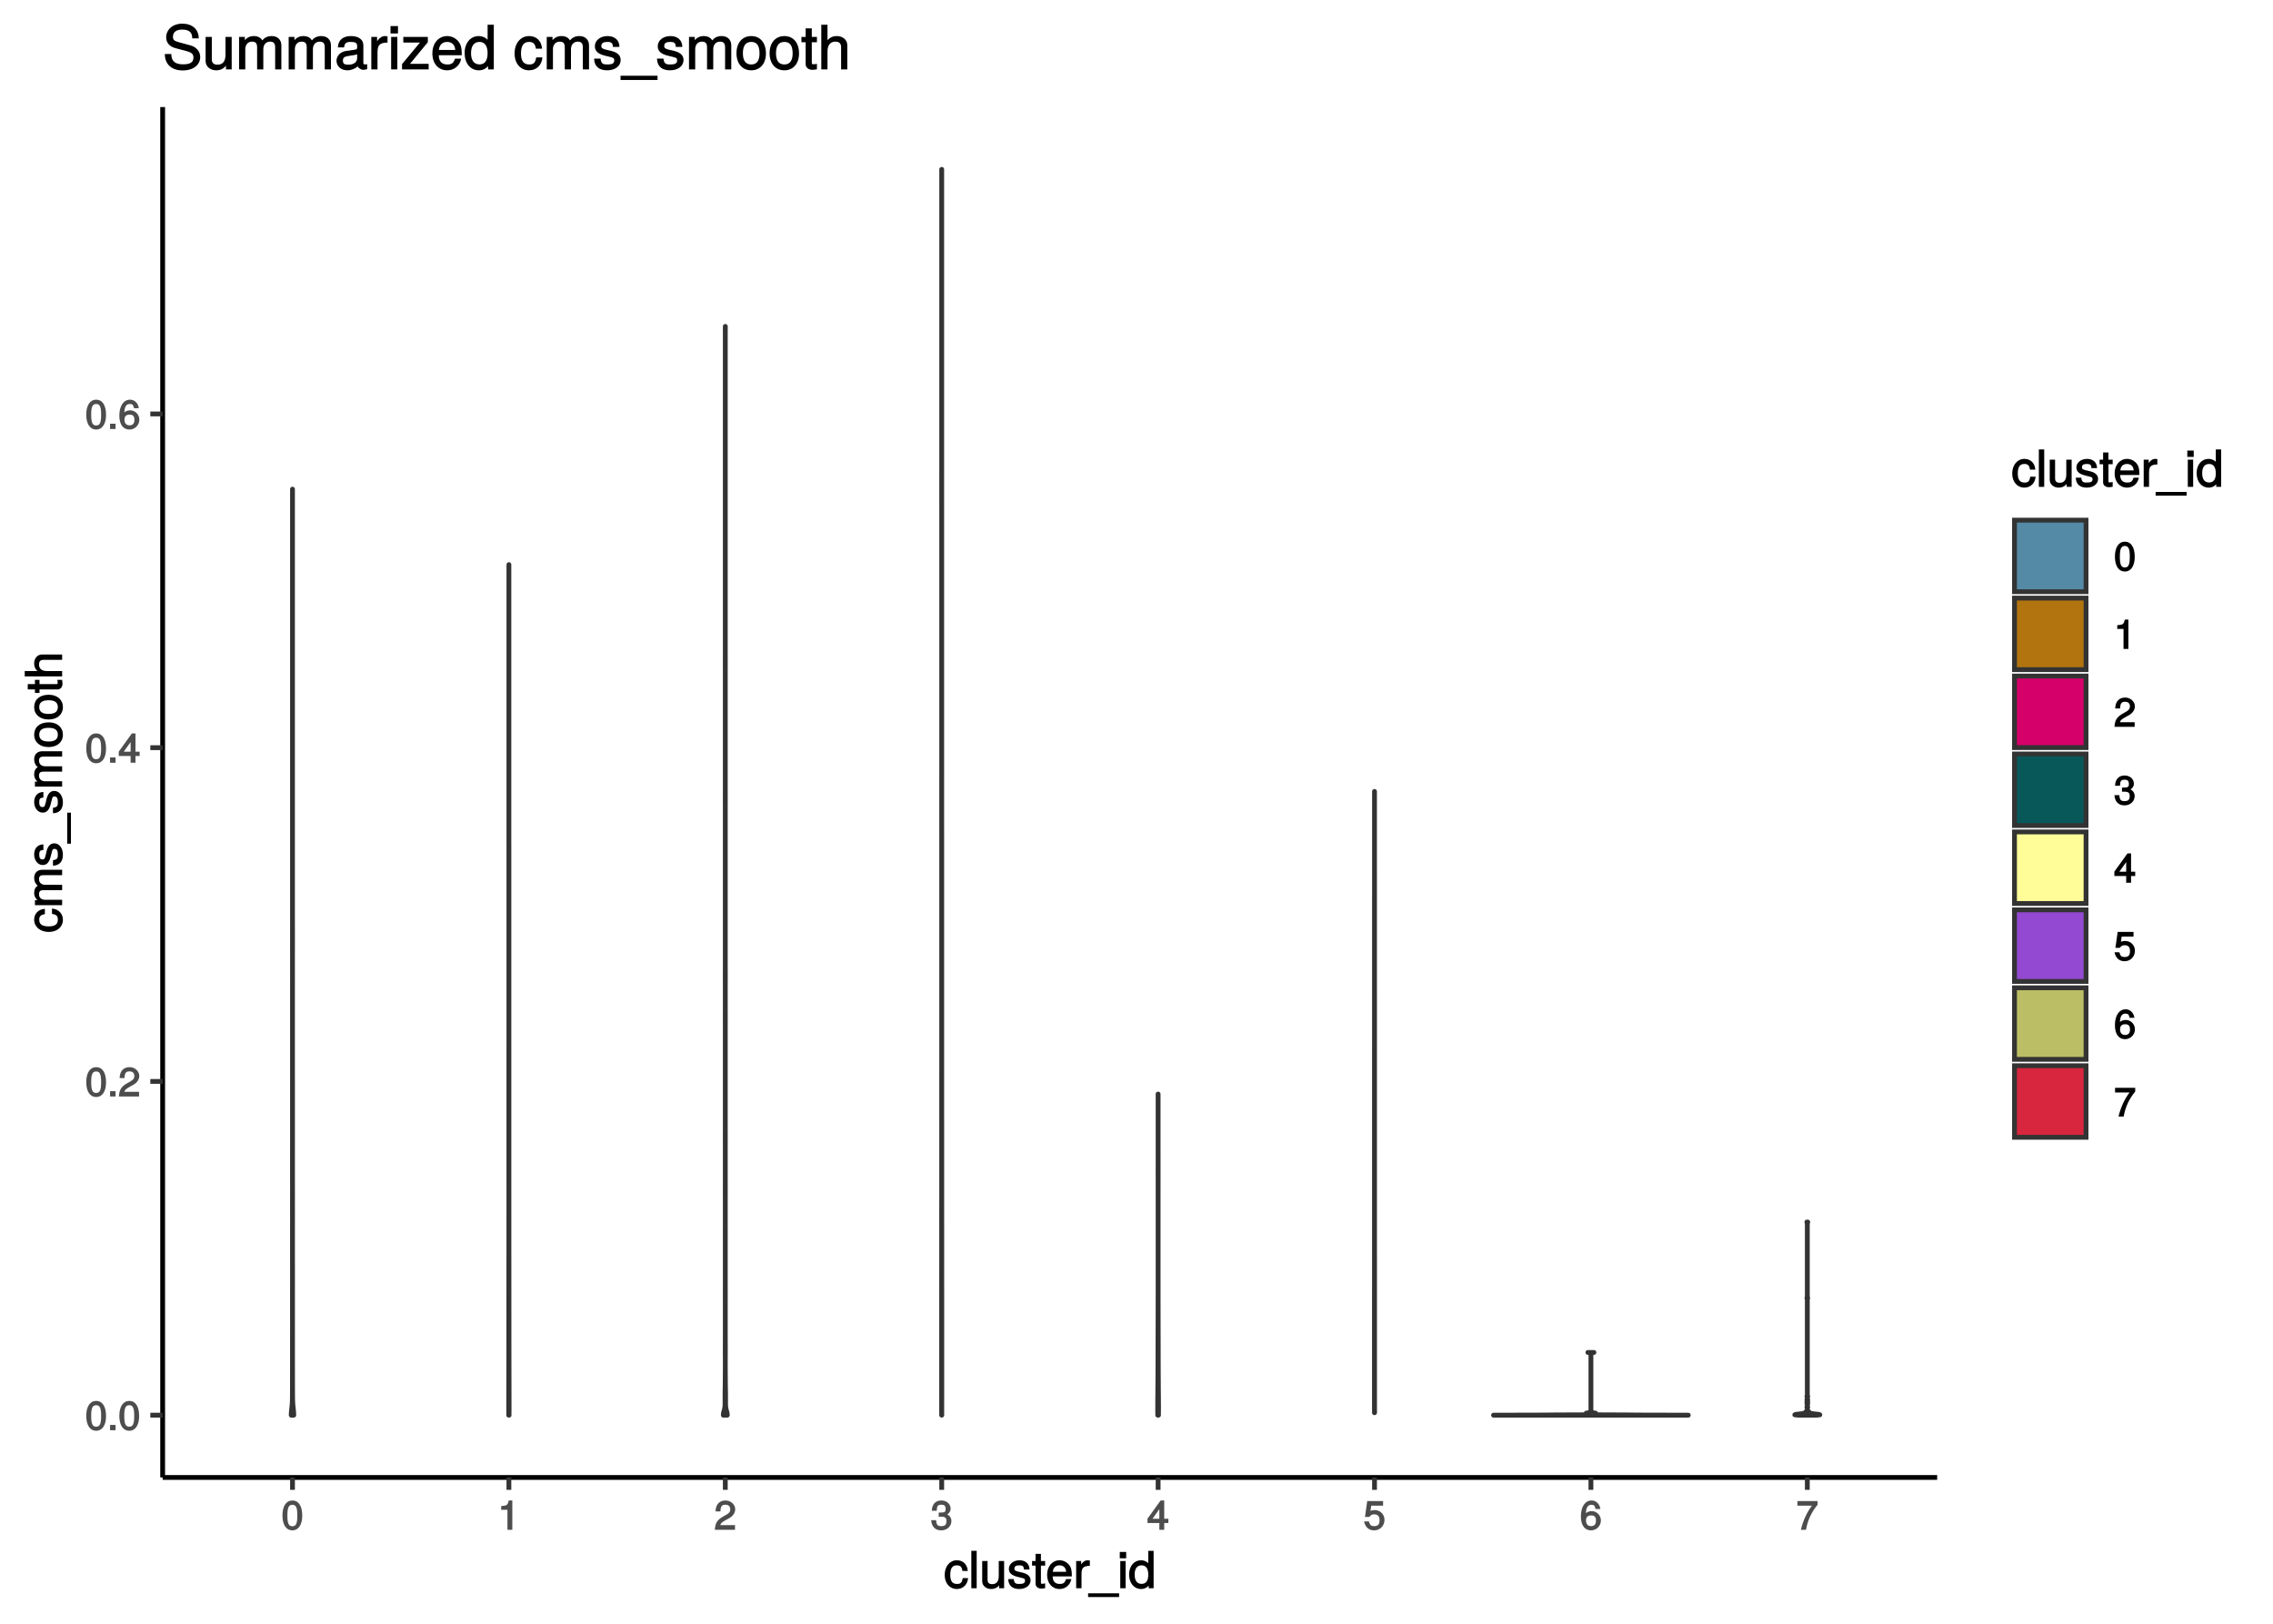 <?xml version="1.0" encoding="UTF-8"?>
<svg xmlns="http://www.w3.org/2000/svg" xmlns:xlink="http://www.w3.org/1999/xlink" width="504pt" height="360pt" viewBox="0 0 504 360" version="1.1">
<defs>
<g>
<symbol overflow="visible" id="glyph0-0">
<path style="stroke:none;" d=""/>
</symbol>
<symbol overflow="visible" id="glyph0-1">
<path style="stroke:none;" d="M 4.609 -3.125 C 4.609 -5.297 3.781 -6.5 2.422 -6.5 C 1.078 -6.5 0.219 -5.281 0.219 -3.188 C 0.219 -1.078 1.078 0.125 2.422 0.125 C 3.734 0.125 4.609 -1.078 4.609 -3.125 Z M 3.516 -3.203 C 3.516 -1.438 3.266 -0.781 2.406 -0.781 C 1.578 -0.781 1.312 -1.469 1.312 -3.172 C 1.312 -4.875 1.578 -5.547 2.422 -5.547 C 3.25 -5.547 3.516 -4.875 3.516 -3.203 Z M 3.516 -3.203 "/>
</symbol>
<symbol overflow="visible" id="glyph0-2">
<path style="stroke:none;" d="M 1.828 -0.125 L 1.828 -1.172 L 0.609 -1.172 L 0.609 0 L 1.828 0 Z M 1.828 -0.125 "/>
</symbol>
<symbol overflow="visible" id="glyph0-3">
<path style="stroke:none;" d="M 4.641 -4.547 C 4.641 -5.594 3.672 -6.5 2.5 -6.5 C 1.219 -6.5 0.328 -5.719 0.281 -4.078 L 1.359 -4.078 C 1.422 -5.25 1.703 -5.562 2.469 -5.562 C 3.172 -5.562 3.547 -5.188 3.547 -4.516 C 3.547 -4.031 3.297 -3.703 2.75 -3.391 L 1.938 -2.922 C 0.641 -2.188 0.219 -1.5 0.125 0 L 4.594 0 L 4.594 -1.031 L 1.344 -1.031 C 1.406 -1.406 1.641 -1.641 2.406 -2.078 L 3.281 -2.562 C 4.156 -3.031 4.641 -3.781 4.641 -4.547 Z M 4.641 -4.547 "/>
</symbol>
<symbol overflow="visible" id="glyph0-4">
<path style="stroke:none;" d="M 4.719 -1.625 L 4.719 -2.453 L 3.797 -2.453 L 3.797 -6.5 L 3 -6.5 L 0.094 -2.469 L 0.094 -1.5 L 2.719 -1.5 L 2.719 0 L 3.797 0 L 3.797 -1.5 L 4.719 -1.5 Z M 2.875 -2.453 L 1.203 -2.453 L 2.984 -4.953 L 2.719 -5.047 L 2.719 -2.453 Z M 2.875 -2.453 "/>
</symbol>
<symbol overflow="visible" id="glyph0-5">
<path style="stroke:none;" d="M 4.656 -2.062 C 4.656 -3.234 3.719 -4.141 2.609 -4.141 C 1.984 -4.141 1.391 -3.875 1.062 -3.406 L 1.312 -3.312 C 1.328 -4.844 1.672 -5.547 2.562 -5.547 C 3.109 -5.547 3.328 -5.344 3.469 -4.609 L 4.547 -4.609 C 4.375 -5.766 3.562 -6.5 2.609 -6.5 C 1.156 -6.5 0.219 -5.141 0.219 -2.969 C 0.219 -1.031 1.047 0.125 2.469 0.125 C 3.656 0.125 4.656 -0.844 4.656 -2.062 Z M 3.562 -2 C 3.562 -1.219 3.188 -0.812 2.484 -0.812 C 1.766 -0.812 1.359 -1.25 1.359 -2.047 C 1.359 -2.828 1.734 -3.188 2.5 -3.188 C 3.25 -3.188 3.562 -2.844 3.562 -2 Z M 3.562 -2 "/>
</symbol>
<symbol overflow="visible" id="glyph0-6">
<path style="stroke:none;" d="M 3.203 -0.125 L 3.203 -6.5 L 2.422 -6.5 C 2.109 -5.406 2.094 -5.406 0.734 -5.25 L 0.734 -4.438 L 2.125 -4.438 L 2.125 0 L 3.203 0 Z M 3.203 -0.125 "/>
</symbol>
<symbol overflow="visible" id="glyph0-7">
<path style="stroke:none;" d="M 4.594 -1.938 C 4.594 -2.703 4.141 -3.266 3.391 -3.531 L 3.391 -3.266 C 3.969 -3.5 4.422 -4.031 4.422 -4.656 C 4.422 -5.734 3.547 -6.5 2.359 -6.5 C 1.109 -6.5 0.281 -5.688 0.25 -4.219 L 1.344 -4.219 C 1.359 -5.281 1.578 -5.562 2.375 -5.562 C 3.062 -5.562 3.312 -5.281 3.312 -4.625 C 3.312 -3.953 3.188 -3.812 1.781 -3.812 L 1.781 -2.906 L 2.359 -2.906 C 3.219 -2.906 3.5 -2.625 3.5 -1.938 C 3.5 -1.156 3.172 -0.812 2.359 -0.812 C 1.516 -0.812 1.266 -1.109 1.203 -2.141 L 0.109 -2.141 C 0.219 -0.625 1.062 0.125 2.344 0.125 C 3.625 0.125 4.594 -0.766 4.594 -1.938 Z M 4.594 -1.938 "/>
</symbol>
<symbol overflow="visible" id="glyph0-8">
<path style="stroke:none;" d="M 4.656 -2.203 C 4.656 -3.438 3.688 -4.375 2.5 -4.375 C 2.062 -4.375 1.594 -4.219 1.547 -4.188 L 1.719 -5.344 L 4.344 -5.344 L 4.344 -6.375 L 0.828 -6.375 L 0.328 -2.844 L 1.281 -2.844 C 1.688 -3.312 1.875 -3.422 2.359 -3.422 C 3.188 -3.422 3.562 -3.016 3.562 -2.094 C 3.562 -1.203 3.203 -0.812 2.359 -0.812 C 1.688 -0.812 1.422 -1.031 1.203 -1.859 L 0.125 -1.859 C 0.406 -0.5 1.266 0.125 2.375 0.125 C 3.641 0.125 4.656 -0.875 4.656 -2.203 Z M 4.656 -2.203 "/>
</symbol>
<symbol overflow="visible" id="glyph0-9">
<path style="stroke:none;" d="M 4.719 -5.594 L 4.719 -6.375 L 0.25 -6.375 L 0.25 -5.344 L 3.469 -5.344 C 2.422 -4 1.5 -2.078 1.016 0 L 2.156 0 C 2.531 -2.141 3.375 -3.938 4.719 -5.547 Z M 4.719 -5.594 "/>
</symbol>
<symbol overflow="visible" id="glyph1-0">
<path style="stroke:none;" d=""/>
</symbol>
<symbol overflow="visible" id="glyph1-1">
<path style="stroke:none;" d="M 5.25 -2.25 L 4.203 -2.25 C 4.031 -1.188 3.703 -0.953 2.922 -0.953 C 1.906 -0.953 1.438 -1.594 1.438 -2.953 C 1.438 -4.406 1.891 -5.078 2.891 -5.078 C 3.656 -5.078 4 -4.766 4.141 -3.828 L 5.328 -3.828 C 5.203 -5.375 4.188 -6.203 2.906 -6.203 C 1.359 -6.203 0.203 -4.875 0.203 -2.953 C 0.203 -1.094 1.328 0.172 2.891 0.172 C 4.266 0.172 5.266 -0.797 5.391 -2.25 Z M 5.25 -2.25 "/>
</symbol>
<symbol overflow="visible" id="glyph1-2">
<path style="stroke:none;" d="M 1.797 -0.125 L 1.797 -8.297 L 0.609 -8.297 L 0.609 0 L 1.797 0 Z M 1.797 -0.125 "/>
</symbol>
<symbol overflow="visible" id="glyph1-3">
<path style="stroke:none;" d="M 5.438 -0.125 L 5.438 -6.031 L 4.25 -6.031 L 4.25 -2.719 C 4.25 -1.547 3.766 -0.906 2.812 -0.906 C 2.094 -0.906 1.766 -1.203 1.766 -1.906 L 1.766 -6.031 L 0.578 -6.031 L 0.578 -1.547 C 0.578 -0.578 1.438 0.172 2.547 0.172 C 3.406 0.172 4.031 -0.172 4.562 -0.922 L 4.328 -1.016 L 4.328 0 L 5.438 0 Z M 5.438 -0.125 "/>
</symbol>
<symbol overflow="visible" id="glyph1-4">
<path style="stroke:none;" d="M 5.188 -1.75 C 5.188 -2.609 4.562 -3.172 3.422 -3.453 L 2.547 -3.656 C 1.797 -3.844 1.609 -3.938 1.609 -4.344 C 1.609 -4.875 1.953 -5.078 2.688 -5.078 C 3.438 -5.078 3.688 -4.891 3.703 -4.156 L 4.953 -4.156 C 4.938 -5.422 4.062 -6.203 2.734 -6.203 C 1.391 -6.203 0.375 -5.375 0.375 -4.297 C 0.375 -3.406 0.984 -2.844 2.344 -2.516 L 3.203 -2.297 C 3.844 -2.141 3.953 -2.094 3.953 -1.672 C 3.953 -1.141 3.547 -0.953 2.75 -0.953 C 1.922 -0.953 1.594 -1.016 1.453 -2.031 L 0.234 -2.031 C 0.281 -0.562 1.172 0.172 2.672 0.172 C 4.125 0.172 5.188 -0.641 5.188 -1.75 Z M 5.188 -1.75 "/>
</symbol>
<symbol overflow="visible" id="glyph1-5">
<path style="stroke:none;" d="M 2.922 -0.125 L 2.922 -1.078 C 2.672 -1.016 2.531 -1 2.359 -1 C 1.953 -1 1.984 -0.969 1.984 -1.375 L 1.984 -5.016 L 2.922 -5.016 L 2.922 -6.031 L 1.984 -6.031 L 1.984 -7.625 L 0.797 -7.625 L 0.797 -6.031 L 0.016 -6.031 L 0.016 -5.016 L 0.797 -5.016 L 0.797 -0.969 C 0.797 -0.391 1.328 0.078 2.047 0.078 C 2.266 0.078 2.484 0.062 2.922 -0.016 Z M 2.922 -0.125 "/>
</symbol>
<symbol overflow="visible" id="glyph1-6">
<path style="stroke:none;" d="M 5.781 -2.75 C 5.781 -3.594 5.703 -4.109 5.547 -4.547 C 5.172 -5.484 4.156 -6.203 3.078 -6.203 C 1.469 -6.203 0.297 -4.875 0.297 -2.984 C 0.297 -1.094 1.438 0.172 3.062 0.172 C 4.375 0.172 5.422 -0.719 5.672 -2.031 L 4.5 -2.031 C 4.203 -1.125 3.828 -0.953 3.094 -0.953 C 2.141 -0.953 1.547 -1.438 1.531 -2.625 L 5.781 -2.625 Z M 4.75 -3.469 C 4.75 -3.469 4.562 -3.625 4.578 -3.641 L 1.562 -3.641 C 1.625 -4.516 2.141 -5.078 3.062 -5.078 C 3.969 -5.078 4.516 -4.469 4.516 -3.562 Z M 4.75 -3.469 "/>
</symbol>
<symbol overflow="visible" id="glyph1-7">
<path style="stroke:none;" d="M 3.656 -5.094 L 3.656 -6.156 C 3.375 -6.188 3.297 -6.203 3.172 -6.203 C 2.578 -6.203 2.031 -5.812 1.5 -4.953 L 1.734 -4.844 L 1.734 -6.031 L 0.625 -6.031 L 0.625 0 L 1.812 0 L 1.812 -3.125 C 1.812 -4.422 2.109 -4.938 3.656 -4.969 Z M 3.656 -5.094 "/>
</symbol>
<symbol overflow="visible" id="glyph1-8">
<path style="stroke:none;" d="M 6.484 1.812 L 6.484 1.125 L -0.391 1.125 L -0.391 1.953 L 6.484 1.953 Z M 6.484 1.812 "/>
</symbol>
<symbol overflow="visible" id="glyph1-9">
<path style="stroke:none;" d="M 1.812 -0.125 L 1.812 -6.031 L 0.625 -6.031 L 0.625 0 L 1.812 0 Z M 1.938 -6.766 L 1.938 -8.047 L 0.516 -8.047 L 0.516 -6.641 L 1.938 -6.641 Z M 1.938 -6.766 "/>
</symbol>
<symbol overflow="visible" id="glyph1-10">
<path style="stroke:none;" d="M 5.578 -0.125 L 5.578 -8.297 L 4.391 -8.297 L 4.391 -5.172 L 4.625 -5.266 C 4.234 -5.859 3.531 -6.203 2.766 -6.203 C 1.266 -6.203 0.141 -4.906 0.141 -3.062 C 0.141 -1.125 1.25 0.172 2.797 0.172 C 3.594 0.172 4.219 -0.172 4.719 -0.875 L 4.484 -0.984 L 4.484 0 L 5.578 0 Z M 4.391 -2.984 C 4.391 -1.656 3.891 -0.969 2.922 -0.969 C 1.906 -0.969 1.375 -1.672 1.375 -3.016 C 1.375 -4.359 1.906 -5.078 2.922 -5.078 C 3.906 -5.078 4.391 -4.328 4.391 -2.984 Z M 4.391 -2.984 "/>
</symbol>
<symbol overflow="visible" id="glyph2-0">
<path style="stroke:none;" d=""/>
</symbol>
<symbol overflow="visible" id="glyph2-1">
<path style="stroke:none;" d="M -2.25 -5.25 L -2.25 -4.203 C -1.188 -4.031 -0.953 -3.703 -0.953 -2.922 C -0.953 -1.906 -1.594 -1.438 -2.953 -1.438 C -4.406 -1.438 -5.078 -1.891 -5.078 -2.891 C -5.078 -3.656 -4.766 -4 -3.828 -4.141 L -3.828 -5.328 C -5.375 -5.203 -6.203 -4.188 -6.203 -2.906 C -6.203 -1.359 -4.875 -0.203 -2.953 -0.203 C -1.094 -0.203 0.172 -1.328 0.172 -2.891 C 0.172 -4.266 -0.797 -5.266 -2.25 -5.391 Z M -2.25 -5.25 "/>
</symbol>
<symbol overflow="visible" id="glyph2-2">
<path style="stroke:none;" d="M -0.125 -8.484 L -4.453 -8.484 C -5.484 -8.484 -6.203 -7.781 -6.203 -6.703 C -6.203 -5.938 -5.922 -5.375 -5.406 -4.953 C -5.891 -4.688 -6.203 -4.141 -6.203 -3.391 C -6.203 -2.625 -5.875 -2.016 -5.188 -1.516 L -5.078 -1.75 L -6.031 -1.75 L -6.031 -0.641 L 0 -0.641 L 0 -1.828 L -3.75 -1.828 C -4.594 -1.828 -5.125 -2.297 -5.125 -3.047 C -5.125 -3.734 -4.844 -3.969 -4.109 -3.969 L 0 -3.969 L 0 -5.156 L -3.75 -5.156 C -4.594 -5.156 -5.125 -5.641 -5.125 -6.391 C -5.125 -7.062 -4.828 -7.297 -4.109 -7.297 L 0 -7.297 L 0 -8.484 Z M -0.125 -8.484 "/>
</symbol>
<symbol overflow="visible" id="glyph2-3">
<path style="stroke:none;" d="M -1.75 -5.188 C -2.609 -5.188 -3.172 -4.562 -3.453 -3.422 L -3.656 -2.547 C -3.844 -1.797 -3.938 -1.609 -4.344 -1.609 C -4.875 -1.609 -5.078 -1.953 -5.078 -2.688 C -5.078 -3.438 -4.891 -3.688 -4.156 -3.703 L -4.156 -4.953 C -5.422 -4.938 -6.203 -4.062 -6.203 -2.734 C -6.203 -1.391 -5.375 -0.375 -4.297 -0.375 C -3.406 -0.375 -2.844 -0.984 -2.516 -2.344 L -2.297 -3.203 C -2.141 -3.844 -2.094 -3.953 -1.672 -3.953 C -1.141 -3.953 -0.953 -3.547 -0.953 -2.75 C -0.953 -1.922 -1.016 -1.594 -2.031 -1.453 L -2.031 -0.234 C -0.562 -0.281 0.172 -1.172 0.172 -2.672 C 0.172 -4.125 -0.641 -5.188 -1.75 -5.188 Z M -1.75 -5.188 "/>
</symbol>
<symbol overflow="visible" id="glyph2-4">
<path style="stroke:none;" d="M 1.812 -6.484 L 1.125 -6.484 L 1.125 0.391 L 1.953 0.391 L 1.953 -6.484 Z M 1.812 -6.484 "/>
</symbol>
<symbol overflow="visible" id="glyph2-5">
<path style="stroke:none;" d="M -2.969 -5.734 C -4.969 -5.734 -6.203 -4.656 -6.203 -2.984 C -6.203 -1.375 -4.953 -0.25 -3.016 -0.25 C -1.078 -0.25 0.172 -1.359 0.172 -3 C 0.172 -4.625 -1.078 -5.734 -2.969 -5.734 Z M -2.984 -4.516 C -1.625 -4.516 -0.953 -4.016 -0.953 -3 C -0.953 -1.984 -1.609 -1.484 -3.016 -1.484 C -4.406 -1.484 -5.078 -1.984 -5.078 -3 C -5.078 -4.031 -4.406 -4.516 -2.984 -4.516 Z M -2.984 -4.516 "/>
</symbol>
<symbol overflow="visible" id="glyph2-6">
<path style="stroke:none;" d="M -0.125 -2.922 L -1.078 -2.922 C -1.016 -2.672 -1 -2.531 -1 -2.359 C -1 -1.953 -0.969 -1.984 -1.375 -1.984 L -5.016 -1.984 L -5.016 -2.922 L -6.031 -2.922 L -6.031 -1.984 L -7.625 -1.984 L -7.625 -0.797 L -6.031 -0.797 L -6.031 -0.016 L -5.016 -0.016 L -5.016 -0.797 L -0.969 -0.797 C -0.391 -0.797 0.078 -1.328 0.078 -2.047 C 0.078 -2.266 0.062 -2.484 -0.016 -2.922 Z M -0.125 -2.922 "/>
</symbol>
<symbol overflow="visible" id="glyph2-7">
<path style="stroke:none;" d="M -0.125 -5.484 L -4.484 -5.484 C -5.453 -5.484 -6.203 -4.656 -6.203 -3.531 C -6.203 -2.719 -5.906 -2.125 -5.203 -1.578 L -5.109 -1.812 L -8.297 -1.812 L -8.297 -0.625 L 0 -0.625 L 0 -1.812 L -3.312 -1.812 C -4.484 -1.812 -5.125 -2.297 -5.125 -3.25 C -5.125 -3.891 -4.891 -4.297 -4.125 -4.297 L 0 -4.297 L 0 -5.484 Z M -0.125 -5.484 "/>
</symbol>
<symbol overflow="visible" id="glyph3-0">
<path style="stroke:none;" d=""/>
</symbol>
<symbol overflow="visible" id="glyph3-1">
<path style="stroke:none;" d="M 8.328 -2.766 C 8.328 -3.969 7.453 -4.984 6.156 -5.328 L 3.734 -5.984 C 2.578 -6.281 2.281 -6.516 2.281 -7.266 C 2.281 -8.234 3.016 -8.828 4.297 -8.828 C 5.828 -8.828 6.562 -8.266 6.562 -6.875 L 8 -6.875 C 8 -8.906 6.562 -10.141 4.344 -10.141 C 2.234 -10.141 0.781 -8.828 0.781 -7.094 C 0.781 -5.922 1.547 -5.047 2.812 -4.719 L 5.203 -4.078 C 6.422 -3.766 6.828 -3.406 6.828 -2.656 C 6.828 -1.594 6.172 -1.125 4.516 -1.125 C 2.688 -1.125 1.922 -1.891 1.922 -3.406 L 0.484 -3.406 C 0.484 -0.984 2.172 0.234 4.438 0.234 C 6.875 0.234 8.328 -1.062 8.328 -2.766 Z M 8.328 -2.766 "/>
</symbol>
<symbol overflow="visible" id="glyph3-2">
<path style="stroke:none;" d="M 6.5 -0.125 L 6.5 -7.203 L 5.125 -7.203 L 5.125 -3.234 C 5.125 -1.828 4.531 -1.047 3.375 -1.047 C 2.516 -1.047 2.094 -1.422 2.094 -2.25 L 2.094 -7.203 L 0.719 -7.203 L 0.719 -1.828 C 0.719 -0.672 1.719 0.203 3.062 0.203 C 4.078 0.203 4.812 -0.203 5.469 -1.109 L 5.234 -1.203 L 5.234 0 L 6.5 0 Z M 6.5 -0.125 "/>
</symbol>
<symbol overflow="visible" id="glyph3-3">
<path style="stroke:none;" d="M 10.172 -0.125 L 10.172 -5.328 C 10.172 -6.562 9.344 -7.391 8.047 -7.391 C 7.125 -7.391 6.469 -7.062 5.938 -6.438 C 5.609 -7.031 4.969 -7.391 4.062 -7.391 C 3.141 -7.391 2.422 -7 1.828 -6.172 L 2.078 -6.078 L 2.078 -7.203 L 0.797 -7.203 L 0.797 0 L 2.172 0 L 2.172 -4.469 C 2.172 -5.484 2.766 -6.156 3.656 -6.156 C 4.469 -6.156 4.797 -5.781 4.797 -4.891 L 4.797 0 L 6.172 0 L 6.172 -4.469 C 6.172 -5.484 6.766 -6.156 7.672 -6.156 C 8.469 -6.156 8.797 -5.766 8.797 -4.891 L 8.797 0 L 10.172 0 Z M 10.172 -0.125 "/>
</symbol>
<symbol overflow="visible" id="glyph3-4">
<path style="stroke:none;" d="M 7.203 -0.156 L 7.203 -1.156 C 6.938 -1.109 6.891 -1.109 6.828 -1.109 C 6.438 -1.109 6.359 -1.156 6.359 -1.5 L 6.359 -5.359 C 6.359 -6.594 5.328 -7.391 3.625 -7.391 C 1.953 -7.391 0.781 -6.609 0.703 -4.875 L 2.094 -4.875 C 2.188 -5.844 2.562 -6.094 3.594 -6.094 C 4.578 -6.094 4.984 -5.859 4.984 -5.203 L 4.984 -4.906 C 4.984 -4.453 4.859 -4.391 3.984 -4.297 C 2.422 -4.094 2.188 -4.047 1.766 -3.875 C 0.969 -3.531 0.406 -2.766 0.406 -1.922 C 0.406 -0.672 1.422 0.203 2.828 0.203 C 3.703 0.203 4.656 -0.219 5.094 -0.672 C 5.156 -0.422 5.766 0.094 6.312 0.094 C 6.531 0.094 6.703 0.062 7.203 -0.047 Z M 4.984 -2.516 C 4.984 -1.531 4.125 -1.047 3.062 -1.047 C 2.203 -1.047 1.828 -1.203 1.828 -1.953 C 1.828 -2.688 2.188 -2.859 3.359 -3.031 C 4.531 -3.188 4.766 -3.25 4.984 -3.359 Z M 4.984 -2.516 "/>
</symbol>
<symbol overflow="visible" id="glyph3-5">
<path style="stroke:none;" d="M 4.375 -6.094 L 4.375 -7.328 C 4.047 -7.375 3.969 -7.391 3.812 -7.391 C 3.109 -7.391 2.453 -6.922 1.828 -5.891 L 2.062 -5.797 L 2.062 -7.203 L 0.781 -7.203 L 0.781 0 L 2.156 0 L 2.156 -3.719 C 2.156 -5.281 2.531 -5.922 4.375 -5.953 Z M 4.375 -6.094 "/>
</symbol>
<symbol overflow="visible" id="glyph3-6">
<path style="stroke:none;" d="M 2.156 -0.125 L 2.156 -7.203 L 0.781 -7.203 L 0.781 0 L 2.156 0 Z M 2.297 -8.094 L 2.297 -9.609 L 0.641 -9.609 L 0.641 -7.969 L 2.297 -7.969 Z M 2.297 -8.094 "/>
</symbol>
<symbol overflow="visible" id="glyph3-7">
<path style="stroke:none;" d="M 6.172 -0.125 L 6.172 -1.234 L 2.031 -1.234 L 5.984 -6.031 L 5.984 -7.203 L 0.547 -7.203 L 0.547 -5.953 L 4.234 -5.953 L 0.266 -1.172 L 0.266 0 L 6.172 0 Z M 6.172 -0.125 "/>
</symbol>
<symbol overflow="visible" id="glyph3-8">
<path style="stroke:none;" d="M 6.906 -3.281 C 6.906 -4.281 6.828 -4.906 6.625 -5.422 C 6.172 -6.562 4.984 -7.391 3.703 -7.391 C 1.766 -7.391 0.391 -5.828 0.391 -3.547 C 0.391 -1.281 1.734 0.203 3.672 0.203 C 5.25 0.203 6.484 -0.828 6.781 -2.375 L 5.406 -2.375 C 5.062 -1.328 4.594 -1.094 3.703 -1.094 C 2.562 -1.094 1.828 -1.688 1.812 -3.141 L 6.906 -3.141 Z M 5.688 -4.156 C 5.688 -4.156 5.5 -4.297 5.5 -4.312 L 1.844 -4.312 C 1.922 -5.406 2.578 -6.094 3.688 -6.094 C 4.766 -6.094 5.453 -5.328 5.453 -4.25 Z M 5.688 -4.156 "/>
</symbol>
<symbol overflow="visible" id="glyph3-9">
<path style="stroke:none;" d="M 6.672 -0.125 L 6.672 -9.906 L 5.297 -9.906 L 5.297 -6.172 L 5.531 -6.266 C 5.062 -6.969 4.234 -7.391 3.312 -7.391 C 1.516 -7.391 0.203 -5.859 0.203 -3.656 C 0.203 -1.328 1.484 0.203 3.359 0.203 C 4.297 0.203 5.062 -0.203 5.656 -1.062 L 5.406 -1.156 L 5.406 0 L 6.672 0 Z M 5.297 -3.562 C 5.297 -1.969 4.672 -1.109 3.516 -1.109 C 2.297 -1.109 1.625 -1.984 1.625 -3.594 C 1.625 -5.203 2.297 -6.094 3.5 -6.094 C 4.688 -6.094 5.297 -5.156 5.297 -3.562 Z M 5.297 -3.562 "/>
</symbol>
<symbol overflow="visible" id="glyph3-10">
<path style="stroke:none;" d=""/>
</symbol>
<symbol overflow="visible" id="glyph3-11">
<path style="stroke:none;" d="M 6.297 -2.656 L 5.062 -2.656 C 4.859 -1.406 4.438 -1.094 3.5 -1.094 C 2.281 -1.094 1.688 -1.891 1.688 -3.531 C 1.688 -5.25 2.266 -6.094 3.469 -6.094 C 4.391 -6.094 4.828 -5.688 4.984 -4.594 L 6.359 -4.594 C 6.219 -6.422 5.031 -7.391 3.484 -7.391 C 1.625 -7.391 0.266 -5.828 0.266 -3.531 C 0.266 -1.297 1.594 0.203 3.469 0.203 C 5.125 0.203 6.297 -0.922 6.438 -2.656 Z M 6.297 -2.656 "/>
</symbol>
<symbol overflow="visible" id="glyph3-12">
<path style="stroke:none;" d="M 6.188 -2.078 C 6.188 -3.109 5.484 -3.766 4.109 -4.094 L 3.047 -4.344 C 2.156 -4.562 1.906 -4.703 1.906 -5.188 C 1.906 -5.828 2.344 -6.094 3.234 -6.094 C 4.125 -6.094 4.453 -5.844 4.469 -4.984 L 5.922 -4.984 C 5.906 -6.484 4.875 -7.391 3.281 -7.391 C 1.656 -7.391 0.469 -6.422 0.469 -5.141 C 0.469 -4.047 1.172 -3.406 2.812 -3.016 L 3.844 -2.766 C 4.609 -2.578 4.766 -2.484 4.766 -1.984 C 4.766 -1.328 4.266 -1.094 3.297 -1.094 C 2.312 -1.094 1.891 -1.188 1.734 -2.391 L 0.297 -2.391 C 0.359 -0.641 1.406 0.203 3.203 0.203 C 4.953 0.203 6.188 -0.734 6.188 -2.078 Z M 6.188 -2.078 "/>
</symbol>
<symbol overflow="visible" id="glyph3-13">
<path style="stroke:none;" d="M 7.766 2.203 L 7.766 1.406 L -0.438 1.406 L -0.438 2.344 L 7.766 2.344 Z M 7.766 2.203 "/>
</symbol>
<symbol overflow="visible" id="glyph3-14">
<path style="stroke:none;" d="M 6.859 -3.531 C 6.859 -5.922 5.578 -7.391 3.594 -7.391 C 1.656 -7.391 0.328 -5.922 0.328 -3.594 C 0.328 -1.266 1.641 0.203 3.609 0.203 C 5.547 0.203 6.859 -1.266 6.859 -3.531 Z M 5.438 -3.547 C 5.438 -1.922 4.812 -1.094 3.609 -1.094 C 2.375 -1.094 1.75 -1.922 1.75 -3.594 C 1.75 -5.25 2.375 -6.094 3.609 -6.094 C 4.844 -6.094 5.438 -5.266 5.438 -3.547 Z M 5.438 -3.547 "/>
</symbol>
<symbol overflow="visible" id="glyph3-15">
<path style="stroke:none;" d="M 3.484 -0.125 L 3.484 -1.234 C 3.203 -1.156 3.031 -1.156 2.828 -1.156 C 2.344 -1.156 2.344 -1.141 2.344 -1.625 L 2.344 -6.016 L 3.484 -6.016 L 3.484 -7.203 L 2.344 -7.203 L 2.344 -9.094 L 0.984 -9.094 L 0.984 -7.203 L 0.047 -7.203 L 0.047 -6.016 L 0.984 -6.016 L 0.984 -1.141 C 0.984 -0.438 1.594 0.094 2.453 0.094 C 2.719 0.094 2.984 0.062 3.484 -0.016 Z M 3.484 -0.125 "/>
</symbol>
<symbol overflow="visible" id="glyph3-16">
<path style="stroke:none;" d="M 6.547 -0.125 L 6.547 -5.359 C 6.547 -6.516 5.578 -7.391 4.234 -7.391 C 3.266 -7.391 2.562 -7.031 1.922 -6.188 L 2.156 -6.094 L 2.156 -9.906 L 0.781 -9.906 L 0.781 0 L 2.156 0 L 2.156 -3.953 C 2.156 -5.359 2.766 -6.156 3.891 -6.156 C 4.672 -6.156 5.172 -5.828 5.172 -4.922 L 5.172 0 L 6.547 0 Z M 6.547 -0.125 "/>
</symbol>
</g>
<clipPath id="clip1">
  <path d="M 36.066 23.738 L 429.535 23.738 L 429.535 327.566 L 36.066 327.566 Z M 36.066 23.738 "/>
</clipPath>
</defs>
<g id="surface171">
<rect x="0" y="0" width="504" height="360" style="fill:rgb(100%,100%,100%);fill-opacity:1;stroke:none;"/>
<rect x="0" y="0" width="504" height="360" style="fill:rgb(100%,100%,100%);fill-opacity:1;stroke:none;"/>
<path style="fill:none;stroke-width:1.067;stroke-linecap:round;stroke-linejoin:round;stroke:rgb(100%,100%,100%);stroke-opacity:1;stroke-miterlimit:10;" d="M 0 360 L 504 360 L 504 0 L 0 0 Z M 0 360 "/>
<g clip-path="url(#clip1)" clip-rule="nonzero">
<path style=" stroke:none;fill-rule:nonzero;fill:rgb(100%,100%,100%);fill-opacity:1;" d="M 36.066 327.566 L 429.535 327.566 L 429.535 23.738 L 36.066 23.738 Z M 36.066 327.566 "/>
</g>
<path style="fill-rule:nonzero;fill:rgb(33.333%,54.118%,65.098%);fill-opacity:1;stroke-width:1.067;stroke-linecap:round;stroke-linejoin:round;stroke:rgb(20%,20%,20%);stroke-opacity:1;stroke-miterlimit:10;" d="M 64.578 313.758 L 64.59 313.355 L 64.617 312.953 L 64.66 312.551 L 64.703 312.152 L 64.746 311.75 L 64.781 311.348 L 64.805 310.945 L 64.82 310.543 L 64.836 309.738 L 64.84 309.34 L 64.84 308.535 L 64.844 308.133 L 64.844 305.32 L 64.848 304.918 L 64.848 296.883 L 64.852 296.48 L 64.852 292.062 L 64.848 291.66 L 64.848 290.453 L 64.852 290.051 L 64.852 288.848 L 64.848 288.445 L 64.848 286.035 L 64.852 285.633 L 64.852 254.293 L 64.855 253.891 L 64.855 108.445 L 64.855 204.871 L 64.859 205.273 L 64.859 210.496 L 64.855 210.898 L 64.855 216.125 L 64.859 216.523 L 64.855 216.926 L 64.855 239.023 L 64.859 239.426 L 64.859 263.133 L 64.863 263.535 L 64.863 265.543 L 64.859 265.945 L 64.859 269.16 L 64.863 269.562 L 64.863 270.363 L 64.859 270.766 L 64.859 280.008 L 64.863 280.41 L 64.863 293.668 L 64.859 294.07 L 64.859 295.277 L 64.863 295.676 L 64.863 304.113 L 64.867 304.516 L 64.867 307.328 L 64.871 307.73 L 64.871 308.938 L 64.875 309.34 L 64.879 309.738 L 64.883 310.141 L 64.891 310.543 L 64.91 310.945 L 64.934 311.348 L 64.965 311.75 L 65.008 312.152 L 65.055 312.551 L 65.094 312.953 L 65.125 313.355 L 65.133 313.758 Z M 64.578 313.758 "/>
<path style="fill-rule:nonzero;fill:rgb(69.412%,45.49%,5.882%);fill-opacity:1;stroke-width:1.067;stroke-linecap:round;stroke-linejoin:round;stroke:rgb(20%,20%,20%);stroke-opacity:1;stroke-miterlimit:10;" d="M 112.801 313.758 L 112.801 312.281 L 112.797 311.914 L 112.797 310.438 L 112.801 310.066 L 112.801 307.852 L 112.805 307.484 L 112.805 306.008 L 112.809 305.641 L 112.809 303.793 L 112.812 303.426 L 112.812 301.578 L 112.816 301.211 L 112.816 298.629 L 112.82 298.258 L 112.82 293.09 L 112.824 292.723 L 112.824 286.449 L 112.828 286.078 L 112.828 280.176 L 112.832 279.805 L 112.832 270.211 L 112.836 269.844 L 112.836 231.461 L 112.84 231.094 L 112.84 125.18 L 112.84 187.176 L 112.844 187.547 L 112.844 263.57 L 112.848 263.938 L 112.848 278.699 L 112.852 279.066 L 112.852 284.973 L 112.855 285.34 L 112.855 291.617 L 112.859 291.984 L 112.859 297.52 L 112.863 297.891 L 112.863 300.84 L 112.867 301.211 L 112.867 303.055 L 112.871 303.426 L 112.871 305.27 L 112.875 305.641 L 112.875 307.113 L 112.879 307.484 L 112.879 309.328 L 112.883 309.699 L 112.883 312.652 L 112.879 313.02 L 112.879 313.758 Z M 112.801 313.758 "/>
<path style="fill-rule:nonzero;fill:rgb(83.529%,0%,41.569%);fill-opacity:1;stroke-width:1.067;stroke-linecap:round;stroke-linejoin:round;stroke:rgb(20%,20%,20%);stroke-opacity:1;stroke-miterlimit:10;" d="M 160.383 313.758 L 160.426 313.285 L 160.668 312.34 L 160.738 311.867 L 160.762 311.395 L 160.766 310.922 L 160.766 309.035 L 160.77 308.562 L 160.801 306.672 L 160.809 305.727 L 160.809 305.254 L 160.82 303.836 L 160.82 303.363 L 160.824 302.895 L 160.824 301.477 L 160.82 301.004 L 160.82 300.531 L 160.812 299.586 L 160.816 299.113 L 160.816 298.168 L 160.82 297.695 L 160.82 296.75 L 160.824 296.281 L 160.824 288.25 L 160.82 287.777 L 160.82 285.887 L 160.824 285.414 L 160.824 275.023 L 160.82 274.551 L 160.82 272.66 L 160.824 272.188 L 160.824 265.102 L 160.82 264.629 L 160.82 262.738 L 160.824 262.266 L 160.824 253.766 L 160.82 253.293 L 160.82 251.402 L 160.824 250.93 L 160.824 227.312 L 160.82 226.84 L 160.82 224.949 L 160.824 224.477 L 160.824 218.336 L 160.82 217.863 L 160.82 217.391 L 160.816 216.918 L 160.816 215.973 L 160.82 215.5 L 160.82 215.027 L 160.824 214.555 L 160.824 178.184 L 160.82 177.711 L 160.82 175.82 L 160.824 175.348 L 160.824 147.949 L 160.82 147.477 L 160.82 145.586 L 160.824 145.117 L 160.824 73.785 L 160.82 73.312 L 160.82 72.367 L 160.828 72.367 L 160.828 73.312 L 160.824 73.785 L 160.824 145.117 L 160.828 145.586 L 160.828 147.477 L 160.824 147.949 L 160.824 175.82 L 160.828 176.293 L 160.828 177.711 L 160.824 178.184 L 160.824 214.555 L 160.828 215.027 L 160.828 215.5 L 160.832 215.973 L 160.832 216.918 L 160.828 217.391 L 160.828 217.863 L 160.824 218.336 L 160.824 224.477 L 160.828 224.949 L 160.828 226.84 L 160.824 227.312 L 160.824 250.93 L 160.828 251.402 L 160.828 253.293 L 160.824 253.766 L 160.824 262.266 L 160.828 262.738 L 160.828 264.629 L 160.824 265.102 L 160.824 272.66 L 160.828 273.133 L 160.828 274.551 L 160.824 275.023 L 160.824 285.414 L 160.828 285.887 L 160.828 287.777 L 160.824 288.25 L 160.824 296.281 L 160.828 296.75 L 160.828 297.695 L 160.832 298.168 L 160.832 299.113 L 160.836 299.586 L 160.828 300.531 L 160.828 301.004 L 160.824 301.477 L 160.824 302.895 L 160.828 303.363 L 160.828 303.836 L 160.84 305.254 L 160.84 305.727 L 160.848 306.672 L 160.879 308.562 L 160.883 309.035 L 160.883 310.922 L 160.887 311.395 L 160.91 311.867 L 160.98 312.34 L 161.223 313.285 L 161.266 313.758 Z M 160.383 313.758 "/>
<path style="fill-rule:nonzero;fill:rgb(3.137%,34.51%,35.294%);fill-opacity:1;stroke-width:1.067;stroke-linecap:round;stroke-linejoin:round;stroke:rgb(20%,20%,20%);stroke-opacity:1;stroke-miterlimit:10;" d="M 208.797 313.758 L 208.797 313.219 L 208.793 312.676 L 208.793 281.867 L 208.797 281.328 L 208.797 267.812 L 208.801 267.273 L 208.801 238.086 L 208.805 237.543 L 208.805 171.602 L 208.809 171.059 L 208.809 111.602 L 208.805 111.062 L 208.805 105.117 L 208.809 104.574 L 208.809 37.551 L 208.809 183.492 L 208.812 184.031 L 208.812 247.812 L 208.816 248.355 L 208.816 271.598 L 208.82 272.137 L 208.82 285.652 L 208.824 286.191 L 208.824 309.973 L 208.82 310.516 L 208.82 313.758 Z M 208.797 313.758 "/>
<path style="fill-rule:nonzero;fill:rgb(100%,99.216%,59.608%);fill-opacity:1;stroke-width:1.067;stroke-linecap:round;stroke-linejoin:round;stroke:rgb(20%,20%,20%);stroke-opacity:1;stroke-miterlimit:10;" d="M 256.711 313.758 L 256.707 313.617 L 256.707 313.199 L 256.703 313.062 L 256.703 310.973 L 256.707 310.832 L 256.707 310.273 L 256.711 310.137 L 256.711 309.855 L 256.715 309.719 L 256.715 309.301 L 256.719 309.16 L 256.719 308.883 L 256.723 308.742 L 256.723 308.324 L 256.727 308.184 L 256.727 307.906 L 256.73 307.766 L 256.73 307.348 L 256.734 307.211 L 256.734 306.793 L 256.738 306.652 L 256.738 306.234 L 256.742 306.094 L 256.742 305.539 L 256.746 305.398 L 256.746 304.84 L 256.75 304.703 L 256.75 304.004 L 256.754 303.867 L 256.754 303.031 L 256.758 302.891 L 256.758 301.496 L 256.762 301.359 L 256.762 299.406 L 256.766 299.27 L 256.766 297.18 L 256.77 297.039 L 256.77 295.508 L 256.773 295.367 L 256.773 293.836 L 256.777 293.695 L 256.777 292.164 L 256.781 292.023 L 256.781 290.211 L 256.785 290.074 L 256.785 287.008 L 256.789 286.867 L 256.789 279.484 L 256.793 279.344 L 256.793 266.109 L 256.789 265.969 L 256.789 260.676 L 256.785 260.535 L 256.785 259.145 L 256.789 259.004 L 256.789 242.562 L 256.793 242.562 L 256.793 255.801 L 256.797 255.938 L 256.797 263.324 L 256.793 263.461 L 256.793 283.246 L 256.797 283.387 L 256.797 288.82 L 256.801 288.957 L 256.801 291.188 L 256.805 291.328 L 256.805 292.859 L 256.809 293 L 256.809 294.531 L 256.812 294.672 L 256.812 296.203 L 256.816 296.344 L 256.816 298.152 L 256.82 298.293 L 256.82 300.523 L 256.824 300.66 L 256.824 302.195 L 256.828 302.332 L 256.828 303.449 L 256.832 303.586 L 256.832 304.285 L 256.836 304.422 L 256.836 305.121 L 256.84 305.258 L 256.84 305.816 L 256.844 305.957 L 256.844 306.375 L 256.848 306.512 L 256.848 306.93 L 256.852 307.07 L 256.852 307.488 L 256.855 307.629 L 256.855 308.047 L 256.859 308.184 L 256.859 308.465 L 256.863 308.602 L 256.863 308.883 L 256.867 309.02 L 256.867 309.438 L 256.871 309.578 L 256.871 309.996 L 256.875 310.137 L 256.875 310.555 L 256.879 310.691 L 256.879 311.391 L 256.883 311.527 L 256.883 312.645 L 256.879 312.781 L 256.879 313.34 L 256.875 313.48 L 256.875 313.758 Z M 256.711 313.758 "/>
<path style="fill-rule:nonzero;fill:rgb(58.039%,28.627%,82.353%);fill-opacity:1;stroke-width:1.067;stroke-linecap:round;stroke-linejoin:round;stroke:rgb(20%,20%,20%);stroke-opacity:1;stroke-miterlimit:10;" d="M 304.762 313.211 L 304.762 286.258 L 304.766 285.988 L 304.766 231.535 L 304.77 231.266 L 304.77 199.188 L 304.773 198.918 L 304.773 175.469 L 304.777 175.469 L 304.777 193.258 L 304.781 193.527 L 304.781 221.293 L 304.785 221.562 L 304.785 278.977 L 304.789 279.246 L 304.789 313.211 Z M 304.762 313.211 "/>
<path style="fill-rule:nonzero;fill:rgb(73.333%,74.51%,39.216%);fill-opacity:1;stroke-width:1.067;stroke-linecap:round;stroke-linejoin:round;stroke:rgb(20%,20%,20%);stroke-opacity:1;stroke-miterlimit:10;" d="M 331.168 313.758 L 342.195 313.73 L 344.719 313.703 L 350.98 313.676 L 352.648 313.648 L 352.758 313.621 L 352.641 313.594 L 352.047 313.566 L 352.441 313.539 L 352.062 313.512 L 352.645 313.484 L 352.758 313.457 L 352.762 313.43 L 352.762 313.402 L 352.758 313.375 L 352.711 313.348 L 352.293 313.32 L 351.73 313.297 L 352.395 313.27 L 352.672 313.242 L 352.43 313.215 L 352.273 313.188 L 352.641 313.16 L 352.75 313.133 L 352.762 313.105 L 352.762 299.934 L 352.754 299.906 L 352.613 299.879 L 352.094 299.852 L 353.426 299.852 L 352.906 299.879 L 352.766 299.906 L 352.762 299.934 L 352.762 313.105 L 352.77 313.133 L 352.879 313.16 L 353.246 313.188 L 353.09 313.215 L 352.848 313.242 L 353.125 313.27 L 353.789 313.297 L 353.227 313.32 L 352.809 313.348 L 352.762 313.375 L 352.762 313.457 L 352.875 313.484 L 353.457 313.512 L 353.078 313.539 L 353.473 313.566 L 352.879 313.594 L 352.762 313.621 L 352.871 313.648 L 354.539 313.676 L 360.801 313.703 L 363.324 313.73 L 374.352 313.758 Z M 331.168 313.758 "/>
<path style="fill-rule:nonzero;fill:rgb(84.314%,14.902%,23.922%);fill-opacity:1;stroke-width:1.067;stroke-linecap:round;stroke-linejoin:round;stroke:rgb(20%,20%,20%);stroke-opacity:1;stroke-miterlimit:10;" d="M 398.641 313.758 L 397.965 313.676 L 398.113 313.59 L 398.816 313.508 L 399.57 313.422 L 400.059 313.34 L 400.246 313.254 L 400.289 313.172 L 400.328 313.086 L 400.414 313.004 L 400.539 312.918 L 400.656 312.836 L 400.719 312.754 L 400.738 312.668 L 400.742 312.586 L 400.742 312.332 L 400.734 312.25 L 400.715 312.164 L 400.68 312.082 L 400.656 312 L 400.668 311.914 L 400.703 311.832 L 400.73 311.746 L 400.742 311.664 L 400.742 311.496 L 400.73 311.41 L 400.707 311.328 L 400.668 311.242 L 400.652 311.16 L 400.668 311.078 L 400.684 310.992 L 400.668 310.91 L 400.656 310.824 L 400.668 310.742 L 400.699 310.656 L 400.711 310.574 L 400.691 310.488 L 400.66 310.406 L 400.66 310.324 L 400.691 310.238 L 400.727 310.156 L 400.738 310.07 L 400.742 309.988 L 400.738 309.902 L 400.723 309.82 L 400.684 309.734 L 400.652 309.652 L 400.66 309.566 L 400.699 309.484 L 400.73 309.402 L 400.742 309.316 L 400.742 288.117 L 400.734 288.035 L 400.707 287.949 L 400.664 287.867 L 400.652 287.781 L 400.68 287.699 L 400.719 287.613 L 400.738 287.531 L 400.742 287.449 L 400.742 271.277 L 400.738 271.191 L 400.715 271.109 L 400.672 271.023 L 400.645 270.941 L 400.844 270.941 L 400.816 271.023 L 400.773 271.109 L 400.75 271.191 L 400.746 271.277 L 400.742 271.359 L 400.742 287.363 L 400.746 287.449 L 400.75 287.531 L 400.77 287.613 L 400.809 287.699 L 400.836 287.781 L 400.82 287.867 L 400.781 287.949 L 400.754 288.035 L 400.746 288.117 L 400.742 288.203 L 400.742 309.234 L 400.746 309.316 L 400.758 309.402 L 400.789 309.484 L 400.824 309.566 L 400.836 309.652 L 400.801 309.734 L 400.766 309.82 L 400.75 309.902 L 400.746 309.988 L 400.746 310.07 L 400.762 310.156 L 400.797 310.238 L 400.828 310.324 L 400.828 310.406 L 400.797 310.488 L 400.777 310.574 L 400.785 310.656 L 400.816 310.742 L 400.832 310.824 L 400.816 310.91 L 400.805 310.992 L 400.82 311.078 L 400.832 311.16 L 400.816 311.242 L 400.781 311.328 L 400.754 311.41 L 400.746 311.496 L 400.746 311.664 L 400.758 311.746 L 400.781 311.832 L 400.816 311.914 L 400.832 312 L 400.809 312.082 L 400.773 312.164 L 400.754 312.25 L 400.746 312.332 L 400.742 312.418 L 400.742 312.5 L 400.746 312.586 L 400.75 312.668 L 400.77 312.754 L 400.832 312.836 L 400.949 312.918 L 401.074 313.004 L 401.16 313.086 L 401.199 313.172 L 401.242 313.254 L 401.43 313.34 L 401.918 313.422 L 402.668 313.508 L 403.375 313.59 L 403.52 313.676 L 402.848 313.758 Z M 398.641 313.758 "/>
<path style="fill:none;stroke-width:1.067;stroke-linecap:butt;stroke-linejoin:round;stroke:rgb(0%,0%,0%);stroke-opacity:1;stroke-miterlimit:10;" d="M 36.066 327.566 L 36.066 23.738 "/>
<g style="fill:rgb(30.196%,30.196%,30.196%);fill-opacity:1;">
  <use xlink:href="#glyph0-1" x="18.906" y="317.094"/>
  <use xlink:href="#glyph0-2" x="23.797" y="317.094"/>
  <use xlink:href="#glyph0-1" x="26.243" y="317.094"/>
</g>
<g style="fill:rgb(30.196%,30.196%,30.196%);fill-opacity:1;">
  <use xlink:href="#glyph0-1" x="18.906" y="243.098"/>
  <use xlink:href="#glyph0-2" x="23.797" y="243.098"/>
  <use xlink:href="#glyph0-3" x="26.243" y="243.098"/>
</g>
<g style="fill:rgb(30.196%,30.196%,30.196%);fill-opacity:1;">
  <use xlink:href="#glyph0-1" x="18.906" y="169.105"/>
  <use xlink:href="#glyph0-2" x="23.797" y="169.105"/>
  <use xlink:href="#glyph0-4" x="26.243" y="169.105"/>
</g>
<g style="fill:rgb(30.196%,30.196%,30.196%);fill-opacity:1;">
  <use xlink:href="#glyph0-1" x="18.906" y="95.113"/>
  <use xlink:href="#glyph0-2" x="23.797" y="95.113"/>
  <use xlink:href="#glyph0-5" x="26.243" y="95.113"/>
</g>
<path style="fill:none;stroke-width:1.067;stroke-linecap:butt;stroke-linejoin:round;stroke:rgb(20%,20%,20%);stroke-opacity:1;stroke-miterlimit:10;" d="M 33.328 313.758 L 36.066 313.758 "/>
<path style="fill:none;stroke-width:1.067;stroke-linecap:butt;stroke-linejoin:round;stroke:rgb(20%,20%,20%);stroke-opacity:1;stroke-miterlimit:10;" d="M 33.328 239.762 L 36.066 239.762 "/>
<path style="fill:none;stroke-width:1.067;stroke-linecap:butt;stroke-linejoin:round;stroke:rgb(20%,20%,20%);stroke-opacity:1;stroke-miterlimit:10;" d="M 33.328 165.77 L 36.066 165.77 "/>
<path style="fill:none;stroke-width:1.067;stroke-linecap:butt;stroke-linejoin:round;stroke:rgb(20%,20%,20%);stroke-opacity:1;stroke-miterlimit:10;" d="M 33.328 91.777 L 36.066 91.777 "/>
<path style="fill:none;stroke-width:1.067;stroke-linecap:butt;stroke-linejoin:round;stroke:rgb(0%,0%,0%);stroke-opacity:1;stroke-miterlimit:10;" d="M 36.066 327.566 L 429.535 327.566 "/>
<path style="fill:none;stroke-width:1.067;stroke-linecap:butt;stroke-linejoin:round;stroke:rgb(20%,20%,20%);stroke-opacity:1;stroke-miterlimit:10;" d="M 64.855 330.309 L 64.855 327.566 "/>
<path style="fill:none;stroke-width:1.067;stroke-linecap:butt;stroke-linejoin:round;stroke:rgb(20%,20%,20%);stroke-opacity:1;stroke-miterlimit:10;" d="M 112.84 330.309 L 112.84 327.566 "/>
<path style="fill:none;stroke-width:1.067;stroke-linecap:butt;stroke-linejoin:round;stroke:rgb(20%,20%,20%);stroke-opacity:1;stroke-miterlimit:10;" d="M 160.824 330.309 L 160.824 327.566 "/>
<path style="fill:none;stroke-width:1.067;stroke-linecap:butt;stroke-linejoin:round;stroke:rgb(20%,20%,20%);stroke-opacity:1;stroke-miterlimit:10;" d="M 208.809 330.309 L 208.809 327.566 "/>
<path style="fill:none;stroke-width:1.067;stroke-linecap:butt;stroke-linejoin:round;stroke:rgb(20%,20%,20%);stroke-opacity:1;stroke-miterlimit:10;" d="M 256.793 330.309 L 256.793 327.566 "/>
<path style="fill:none;stroke-width:1.067;stroke-linecap:butt;stroke-linejoin:round;stroke:rgb(20%,20%,20%);stroke-opacity:1;stroke-miterlimit:10;" d="M 304.777 330.309 L 304.777 327.566 "/>
<path style="fill:none;stroke-width:1.067;stroke-linecap:butt;stroke-linejoin:round;stroke:rgb(20%,20%,20%);stroke-opacity:1;stroke-miterlimit:10;" d="M 352.762 330.309 L 352.762 327.566 "/>
<path style="fill:none;stroke-width:1.067;stroke-linecap:butt;stroke-linejoin:round;stroke:rgb(20%,20%,20%);stroke-opacity:1;stroke-miterlimit:10;" d="M 400.742 330.309 L 400.742 327.566 "/>
<g style="fill:rgb(30.196%,30.196%,30.196%);fill-opacity:1;">
  <use xlink:href="#glyph0-1" x="62.41" y="339.172"/>
</g>
<g style="fill:rgb(30.196%,30.196%,30.196%);fill-opacity:1;">
  <use xlink:href="#glyph0-6" x="110.395" y="339.172"/>
</g>
<g style="fill:rgb(30.196%,30.196%,30.196%);fill-opacity:1;">
  <use xlink:href="#glyph0-3" x="158.379" y="339.172"/>
</g>
<g style="fill:rgb(30.196%,30.196%,30.196%);fill-opacity:1;">
  <use xlink:href="#glyph0-7" x="206.363" y="339.172"/>
</g>
<g style="fill:rgb(30.196%,30.196%,30.196%);fill-opacity:1;">
  <use xlink:href="#glyph0-4" x="254.348" y="339.172"/>
</g>
<g style="fill:rgb(30.196%,30.196%,30.196%);fill-opacity:1;">
  <use xlink:href="#glyph0-8" x="302.332" y="339.172"/>
</g>
<g style="fill:rgb(30.196%,30.196%,30.196%);fill-opacity:1;">
  <use xlink:href="#glyph0-5" x="350.316" y="339.172"/>
</g>
<g style="fill:rgb(30.196%,30.196%,30.196%);fill-opacity:1;">
  <use xlink:href="#glyph0-9" x="398.297" y="339.172"/>
</g>
<g style="fill:rgb(0%,0%,0%);fill-opacity:1;">
  <use xlink:href="#glyph1-1" x="209.266" y="352.129"/>
  <use xlink:href="#glyph1-2" x="214.766" y="352.129"/>
  <use xlink:href="#glyph1-3" x="217.208" y="352.129"/>
  <use xlink:href="#glyph1-4" x="223.324" y="352.129"/>
  <use xlink:href="#glyph1-5" x="228.823" y="352.129"/>
  <use xlink:href="#glyph1-6" x="231.881" y="352.129"/>
  <use xlink:href="#glyph1-7" x="237.997" y="352.129"/>
  <use xlink:href="#glyph1-8" x="241.66" y="352.129"/>
  <use xlink:href="#glyph1-9" x="247.776" y="352.129"/>
  <use xlink:href="#glyph1-10" x="250.218" y="352.129"/>
</g>
<g style="fill:rgb(0%,0%,0%);fill-opacity:1;">
  <use xlink:href="#glyph2-1" x="13.777" y="206.824"/>
  <use xlink:href="#glyph2-2" x="13.777" y="201.324"/>
  <use xlink:href="#glyph2-3" x="13.777" y="192.161"/>
  <use xlink:href="#glyph2-4" x="13.777" y="186.661"/>
  <use xlink:href="#glyph2-3" x="13.777" y="180.545"/>
  <use xlink:href="#glyph2-2" x="13.777" y="175.045"/>
  <use xlink:href="#glyph2-5" x="13.777" y="165.883"/>
  <use xlink:href="#glyph2-5" x="13.777" y="159.767"/>
  <use xlink:href="#glyph2-6" x="13.777" y="153.651"/>
  <use xlink:href="#glyph2-7" x="13.777" y="150.593"/>
</g>
<path style=" stroke:none;fill-rule:nonzero;fill:rgb(100%,100%,100%);fill-opacity:1;" d="M 440.492 258.336 L 498.52 258.336 L 498.52 92.969 L 440.492 92.969 Z M 440.492 258.336 "/>
<g style="fill:rgb(0%,0%,0%);fill-opacity:1;">
  <use xlink:href="#glyph1-1" x="445.973" y="107.941"/>
  <use xlink:href="#glyph1-2" x="451.473" y="107.941"/>
  <use xlink:href="#glyph1-3" x="453.915" y="107.941"/>
  <use xlink:href="#glyph1-4" x="460.031" y="107.941"/>
  <use xlink:href="#glyph1-5" x="465.531" y="107.941"/>
  <use xlink:href="#glyph1-6" x="468.588" y="107.941"/>
  <use xlink:href="#glyph1-7" x="474.704" y="107.941"/>
  <use xlink:href="#glyph1-8" x="478.367" y="107.941"/>
  <use xlink:href="#glyph1-9" x="484.483" y="107.941"/>
  <use xlink:href="#glyph1-10" x="486.925" y="107.941"/>
</g>
<path style="fill-rule:nonzero;fill:rgb(33.333%,54.118%,65.098%);fill-opacity:1;stroke-width:1.067;stroke-linecap:square;stroke-linejoin:miter;stroke:rgb(20%,20%,20%);stroke-opacity:1;stroke-miterlimit:10;" d="M 446.68 131.188 L 462.543 131.188 L 462.543 115.324 L 446.68 115.324 Z M 446.68 131.188 "/>
<path style="fill-rule:nonzero;fill:rgb(69.412%,45.49%,5.882%);fill-opacity:1;stroke-width:1.067;stroke-linecap:square;stroke-linejoin:miter;stroke:rgb(20%,20%,20%);stroke-opacity:1;stroke-miterlimit:10;" d="M 446.68 148.469 L 462.543 148.469 L 462.543 132.605 L 446.68 132.605 Z M 446.68 148.469 "/>
<path style="fill-rule:nonzero;fill:rgb(83.529%,0%,41.569%);fill-opacity:1;stroke-width:1.067;stroke-linecap:square;stroke-linejoin:miter;stroke:rgb(20%,20%,20%);stroke-opacity:1;stroke-miterlimit:10;" d="M 446.68 165.75 L 462.543 165.75 L 462.543 149.887 L 446.68 149.887 Z M 446.68 165.75 "/>
<path style="fill-rule:nonzero;fill:rgb(3.137%,34.51%,35.294%);fill-opacity:1;stroke-width:1.067;stroke-linecap:square;stroke-linejoin:miter;stroke:rgb(20%,20%,20%);stroke-opacity:1;stroke-miterlimit:10;" d="M 446.68 183.027 L 462.543 183.027 L 462.543 167.164 L 446.68 167.164 Z M 446.68 183.027 "/>
<path style="fill-rule:nonzero;fill:rgb(100%,99.216%,59.608%);fill-opacity:1;stroke-width:1.067;stroke-linecap:square;stroke-linejoin:miter;stroke:rgb(20%,20%,20%);stroke-opacity:1;stroke-miterlimit:10;" d="M 446.68 200.309 L 462.543 200.309 L 462.543 184.445 L 446.68 184.445 Z M 446.68 200.309 "/>
<path style="fill-rule:nonzero;fill:rgb(58.039%,28.627%,82.353%);fill-opacity:1;stroke-width:1.067;stroke-linecap:square;stroke-linejoin:miter;stroke:rgb(20%,20%,20%);stroke-opacity:1;stroke-miterlimit:10;" d="M 446.68 217.59 L 462.543 217.59 L 462.543 201.727 L 446.68 201.727 Z M 446.68 217.59 "/>
<path style="fill-rule:nonzero;fill:rgb(73.333%,74.51%,39.216%);fill-opacity:1;stroke-width:1.067;stroke-linecap:square;stroke-linejoin:miter;stroke:rgb(20%,20%,20%);stroke-opacity:1;stroke-miterlimit:10;" d="M 446.68 234.867 L 462.543 234.867 L 462.543 219.004 L 446.68 219.004 Z M 446.68 234.867 "/>
<path style="fill-rule:nonzero;fill:rgb(84.314%,14.902%,23.922%);fill-opacity:1;stroke-width:1.067;stroke-linecap:square;stroke-linejoin:miter;stroke:rgb(20%,20%,20%);stroke-opacity:1;stroke-miterlimit:10;" d="M 446.68 252.148 L 462.543 252.148 L 462.543 236.285 L 446.68 236.285 Z M 446.68 252.148 "/>
<g style="fill:rgb(0%,0%,0%);fill-opacity:1;">
  <use xlink:href="#glyph0-1" x="468.73" y="126.594"/>
</g>
<g style="fill:rgb(0%,0%,0%);fill-opacity:1;">
  <use xlink:href="#glyph0-6" x="468.73" y="143.875"/>
</g>
<g style="fill:rgb(0%,0%,0%);fill-opacity:1;">
  <use xlink:href="#glyph0-3" x="468.73" y="161.152"/>
</g>
<g style="fill:rgb(0%,0%,0%);fill-opacity:1;">
  <use xlink:href="#glyph0-7" x="468.73" y="178.434"/>
</g>
<g style="fill:rgb(0%,0%,0%);fill-opacity:1;">
  <use xlink:href="#glyph0-4" x="468.73" y="195.715"/>
</g>
<g style="fill:rgb(0%,0%,0%);fill-opacity:1;">
  <use xlink:href="#glyph0-8" x="468.73" y="212.992"/>
</g>
<g style="fill:rgb(0%,0%,0%);fill-opacity:1;">
  <use xlink:href="#glyph0-5" x="468.73" y="230.273"/>
</g>
<g style="fill:rgb(0%,0%,0%);fill-opacity:1;">
  <use xlink:href="#glyph0-9" x="468.73" y="247.555"/>
</g>
<g style="fill:rgb(0%,0%,0%);fill-opacity:1;">
  <use xlink:href="#glyph3-1" x="36.066" y="15.387"/>
  <use xlink:href="#glyph3-2" x="44.873" y="15.387"/>
  <use xlink:href="#glyph3-3" x="52.214" y="15.387"/>
  <use xlink:href="#glyph3-3" x="63.212" y="15.387"/>
  <use xlink:href="#glyph3-4" x="74.21" y="15.387"/>
  <use xlink:href="#glyph3-5" x="81.551" y="15.387"/>
  <use xlink:href="#glyph3-6" x="85.948" y="15.387"/>
  <use xlink:href="#glyph3-7" x="88.879" y="15.387"/>
  <use xlink:href="#glyph3-8" x="95.481" y="15.387"/>
  <use xlink:href="#glyph3-9" x="102.821" y="15.387"/>
  <use xlink:href="#glyph3-10" x="110.162" y="15.387"/>
  <use xlink:href="#glyph3-11" x="113.833" y="15.387"/>
  <use xlink:href="#glyph3-3" x="120.434" y="15.387"/>
  <use xlink:href="#glyph3-12" x="131.433" y="15.387"/>
  <use xlink:href="#glyph3-13" x="138.034" y="15.387"/>
  <use xlink:href="#glyph3-12" x="145.375" y="15.387"/>
  <use xlink:href="#glyph3-3" x="151.977" y="15.387"/>
  <use xlink:href="#glyph3-14" x="162.975" y="15.387"/>
  <use xlink:href="#glyph3-14" x="170.316" y="15.387"/>
  <use xlink:href="#glyph3-15" x="177.657" y="15.387"/>
  <use xlink:href="#glyph3-16" x="181.327" y="15.387"/>
</g>
</g>
</svg>
